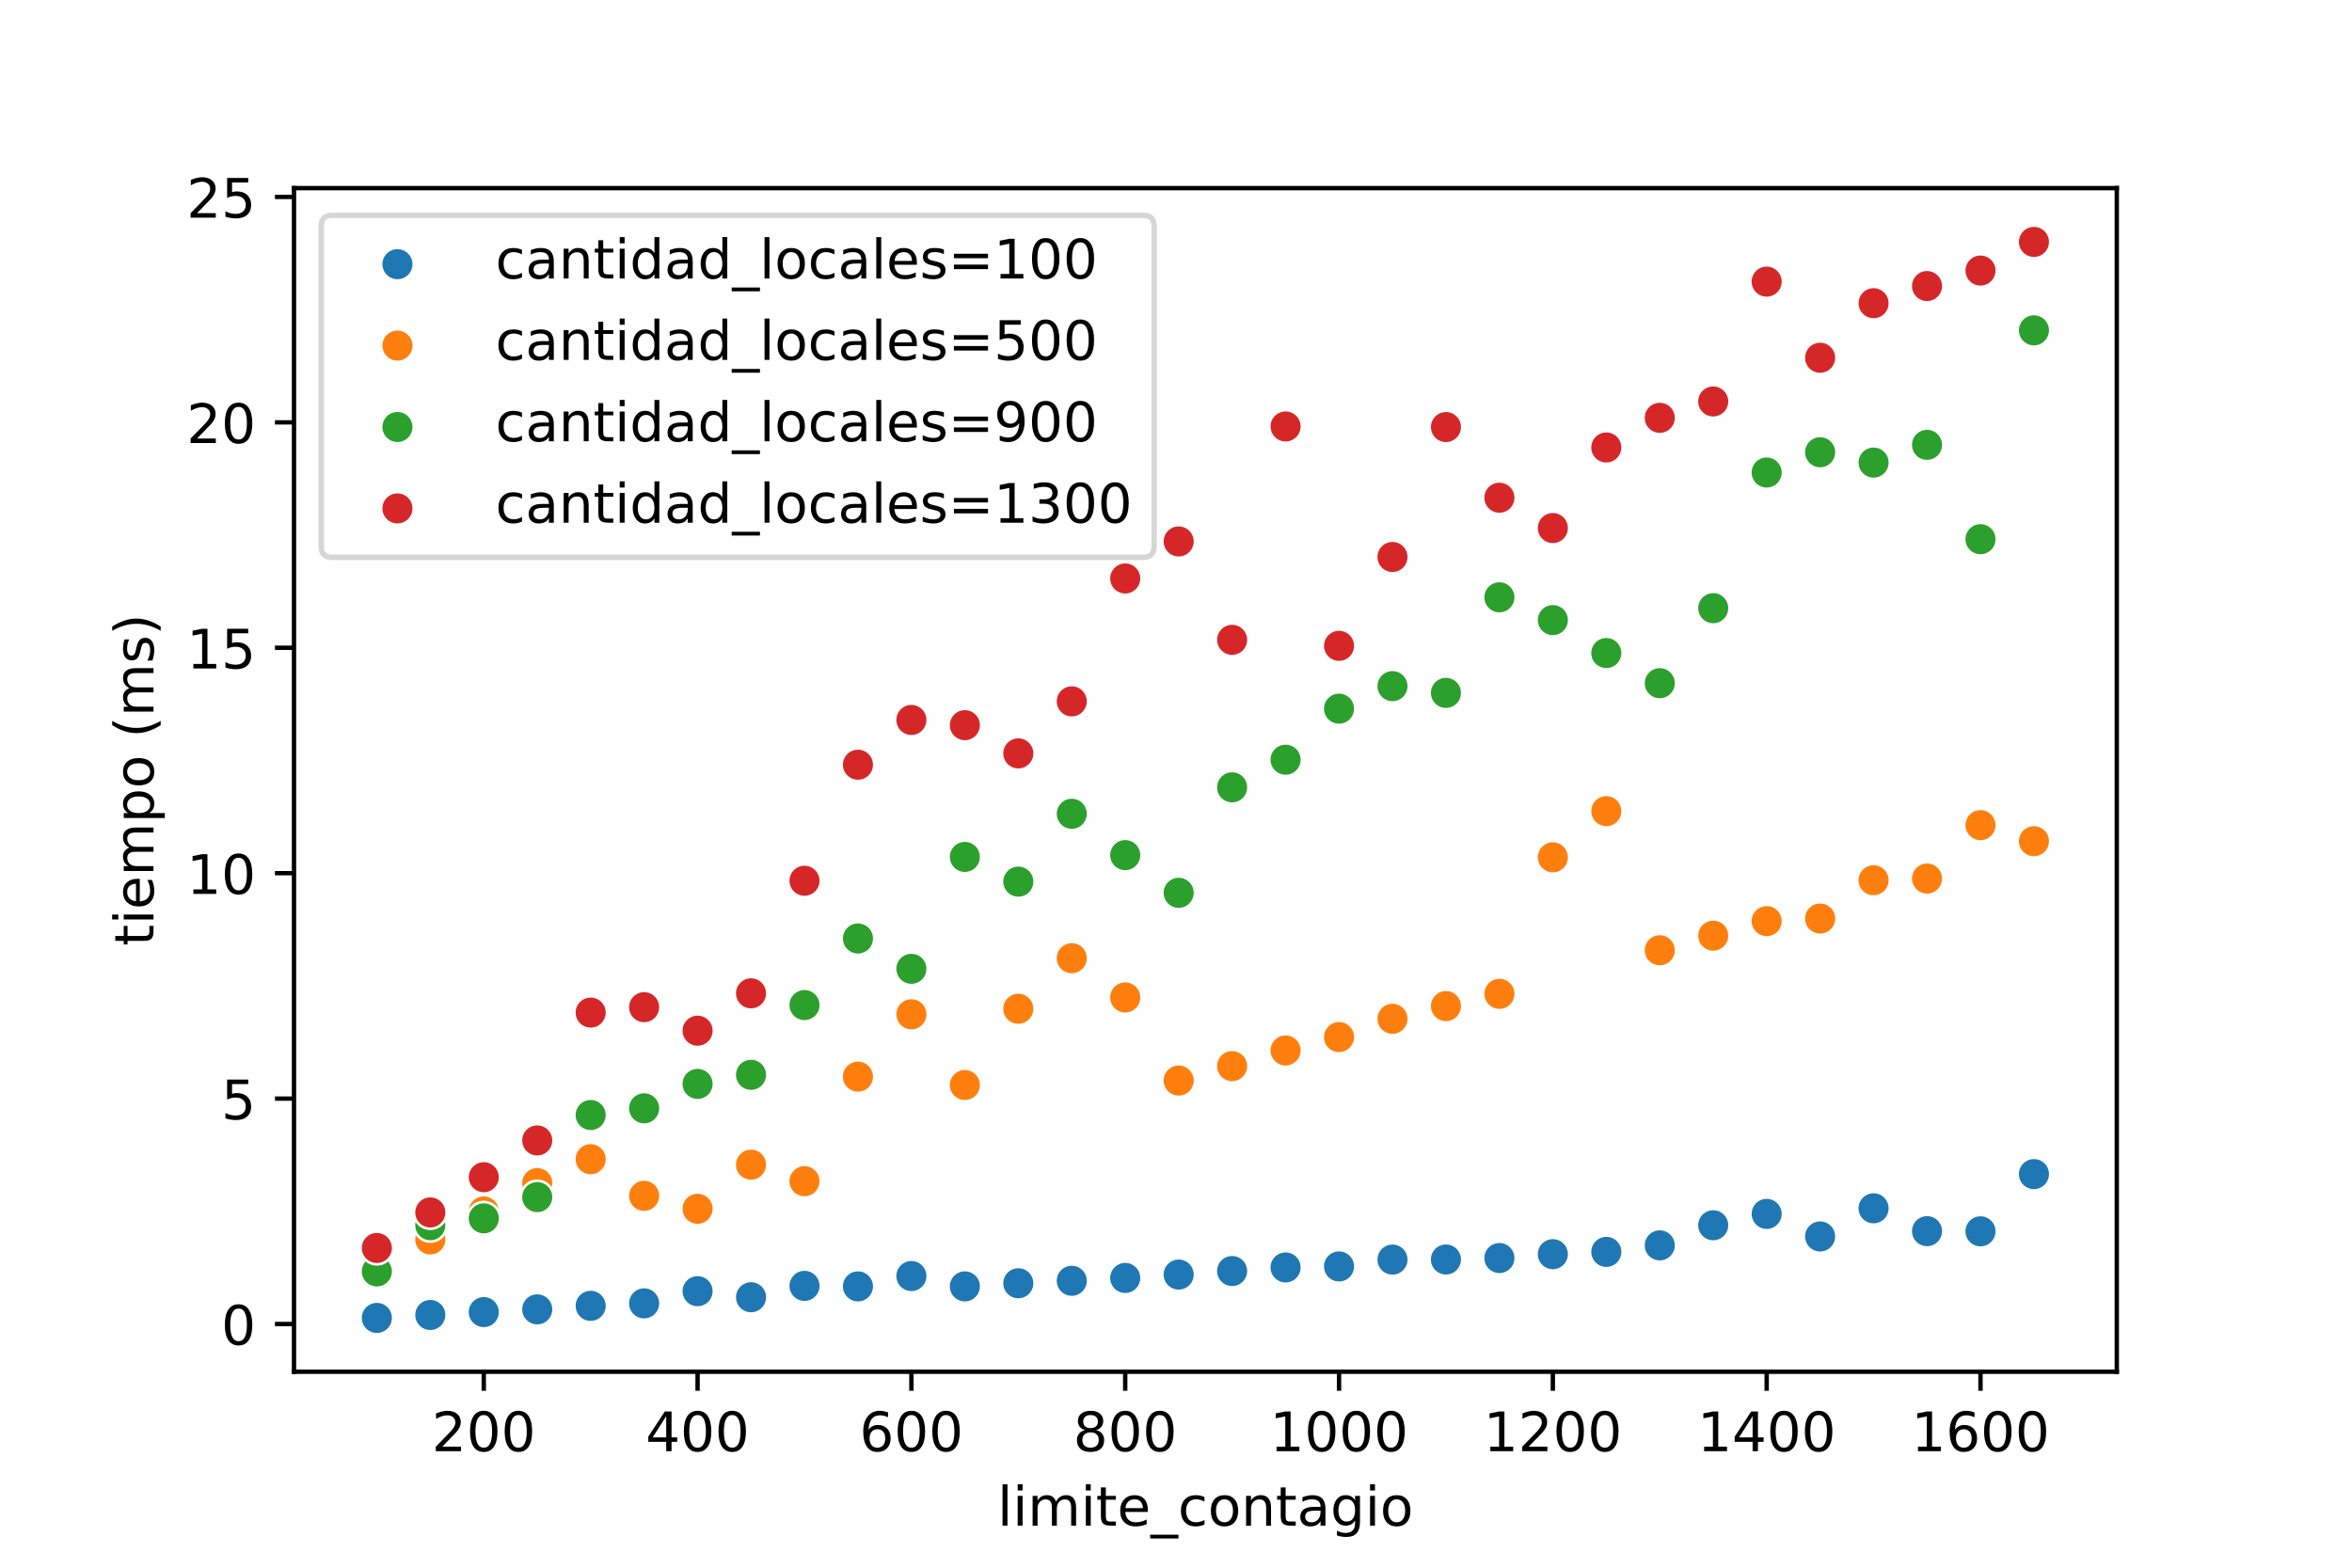 <?xml version="1.0" encoding="utf-8" standalone="no"?>
<!DOCTYPE svg PUBLIC "-//W3C//DTD SVG 1.1//EN"
  "http://www.w3.org/Graphics/SVG/1.1/DTD/svg11.dtd">
<!-- Created with matplotlib (https://matplotlib.org/) -->
<svg height="288pt" version="1.1" viewBox="0 0 432 288" width="432pt" xmlns="http://www.w3.org/2000/svg" xmlns:xlink="http://www.w3.org/1999/xlink">
 <defs>
  <style type="text/css">
*{stroke-linecap:butt;stroke-linejoin:round;}
  </style>
 </defs>
 <g id="figure_1">
  <g id="patch_1">
   <path d="M 0 288 
L 432 288 
L 432 0 
L 0 0 
z
" style="fill:#ffffff;"/>
  </g>
  <g id="axes_1">
   <g id="patch_2">
    <path d="M 54 252 
L 388.8 252 
L 388.8 34.56 
L 54 34.56 
z
" style="fill:#ffffff;"/>
   </g>
   <g id="PathCollection_1">
    <defs>
     <path d="M 0 3 
C 0.796 3 1.559 2.684 2.121 2.121 
C 2.684 1.559 3 0.796 3 0 
C 3 -0.796 2.684 -1.559 2.121 -2.121 
C 1.559 -2.684 0.796 -3 0 -3 
C -0.796 -3 -1.559 -2.684 -2.121 -2.121 
C -2.684 -1.559 -3 -0.796 -3 0 
C -3 0.796 -2.684 1.559 -2.121 2.121 
C -1.559 2.684 -0.796 3 0 3 
z
" id="me24aeb592b" style="stroke:#ffffff;stroke-width:0.48;"/>
    </defs>
    <g clip-path="url(#pf1f0d16055)">
     <use style="fill:#1f77b4;stroke:#ffffff;stroke-width:0.48;" x="69.218" xlink:href="#me24aeb592b" y="242.116"/>
     <use style="fill:#1f77b4;stroke:#ffffff;stroke-width:0.48;" x="79.036" xlink:href="#me24aeb592b" y="241.575"/>
     <use style="fill:#1f77b4;stroke:#ffffff;stroke-width:0.48;" x="88.855" xlink:href="#me24aeb592b" y="241.046"/>
     <use style="fill:#1f77b4;stroke:#ffffff;stroke-width:0.48;" x="98.673" xlink:href="#me24aeb592b" y="240.543"/>
     <use style="fill:#1f77b4;stroke:#ffffff;stroke-width:0.48;" x="108.491" xlink:href="#me24aeb592b" y="239.896"/>
     <use style="fill:#1f77b4;stroke:#ffffff;stroke-width:0.48;" x="118.309" xlink:href="#me24aeb592b" y="239.441"/>
     <use style="fill:#1f77b4;stroke:#ffffff;stroke-width:0.48;" x="128.127" xlink:href="#me24aeb592b" y="237.204"/>
     <use style="fill:#1f77b4;stroke:#ffffff;stroke-width:0.48;" x="137.945" xlink:href="#me24aeb592b" y="238.316"/>
     <use style="fill:#1f77b4;stroke:#ffffff;stroke-width:0.48;" x="147.764" xlink:href="#me24aeb592b" y="236.23"/>
     <use style="fill:#1f77b4;stroke:#ffffff;stroke-width:0.48;" x="157.582" xlink:href="#me24aeb592b" y="236.323"/>
     <use style="fill:#1f77b4;stroke:#ffffff;stroke-width:0.48;" x="167.4" xlink:href="#me24aeb592b" y="234.422"/>
     <use style="fill:#1f77b4;stroke:#ffffff;stroke-width:0.48;" x="177.218" xlink:href="#me24aeb592b" y="236.322"/>
     <use style="fill:#1f77b4;stroke:#ffffff;stroke-width:0.48;" x="187.036" xlink:href="#me24aeb592b" y="235.748"/>
     <use style="fill:#1f77b4;stroke:#ffffff;stroke-width:0.48;" x="196.855" xlink:href="#me24aeb592b" y="235.294"/>
     <use style="fill:#1f77b4;stroke:#ffffff;stroke-width:0.48;" x="206.673" xlink:href="#me24aeb592b" y="234.771"/>
     <use style="fill:#1f77b4;stroke:#ffffff;stroke-width:0.48;" x="216.491" xlink:href="#me24aeb592b" y="234.151"/>
     <use style="fill:#1f77b4;stroke:#ffffff;stroke-width:0.48;" x="226.309" xlink:href="#me24aeb592b" y="233.5"/>
     <use style="fill:#1f77b4;stroke:#ffffff;stroke-width:0.48;" x="236.127" xlink:href="#me24aeb592b" y="232.843"/>
     <use style="fill:#1f77b4;stroke:#ffffff;stroke-width:0.48;" x="245.945" xlink:href="#me24aeb592b" y="232.659"/>
     <use style="fill:#1f77b4;stroke:#ffffff;stroke-width:0.48;" x="255.764" xlink:href="#me24aeb592b" y="231.401"/>
     <use style="fill:#1f77b4;stroke:#ffffff;stroke-width:0.48;" x="265.582" xlink:href="#me24aeb592b" y="231.383"/>
     <use style="fill:#1f77b4;stroke:#ffffff;stroke-width:0.48;" x="275.4" xlink:href="#me24aeb592b" y="231.111"/>
     <use style="fill:#1f77b4;stroke:#ffffff;stroke-width:0.48;" x="285.218" xlink:href="#me24aeb592b" y="230.404"/>
     <use style="fill:#1f77b4;stroke:#ffffff;stroke-width:0.48;" x="295.036" xlink:href="#me24aeb592b" y="229.983"/>
     <use style="fill:#1f77b4;stroke:#ffffff;stroke-width:0.48;" x="304.855" xlink:href="#me24aeb592b" y="228.785"/>
     <use style="fill:#1f77b4;stroke:#ffffff;stroke-width:0.48;" x="314.673" xlink:href="#me24aeb592b" y="225.093"/>
     <use style="fill:#1f77b4;stroke:#ffffff;stroke-width:0.48;" x="324.491" xlink:href="#me24aeb592b" y="223.004"/>
     <use style="fill:#1f77b4;stroke:#ffffff;stroke-width:0.48;" x="334.309" xlink:href="#me24aeb592b" y="227.15"/>
     <use style="fill:#1f77b4;stroke:#ffffff;stroke-width:0.48;" x="344.127" xlink:href="#me24aeb592b" y="221.979"/>
     <use style="fill:#1f77b4;stroke:#ffffff;stroke-width:0.48;" x="353.945" xlink:href="#me24aeb592b" y="226.174"/>
     <use style="fill:#1f77b4;stroke:#ffffff;stroke-width:0.48;" x="363.764" xlink:href="#me24aeb592b" y="226.205"/>
     <use style="fill:#1f77b4;stroke:#ffffff;stroke-width:0.48;" x="373.582" xlink:href="#me24aeb592b" y="215.697"/>
    </g>
   </g>
   <g id="PathCollection_2">
    <defs>
     <path d="M 0 3 
C 0.796 3 1.559 2.684 2.121 2.121 
C 2.684 1.559 3 0.796 3 0 
C 3 -0.796 2.684 -1.559 2.121 -2.121 
C 1.559 -2.684 0.796 -3 0 -3 
C -0.796 -3 -1.559 -2.684 -2.121 -2.121 
C -2.684 -1.559 -3 -0.796 -3 0 
C -3 0.796 -2.684 1.559 -2.121 2.121 
C -1.559 2.684 -0.796 3 0 3 
z
" id="m9cf930aa36" style="stroke:#ffffff;stroke-width:0.48;"/>
    </defs>
    <g clip-path="url(#pf1f0d16055)">
     <use style="fill:#ff7f0e;stroke:#ffffff;stroke-width:0.48;" x="69.218" xlink:href="#m9cf930aa36" y="232.776"/>
     <use style="fill:#ff7f0e;stroke:#ffffff;stroke-width:0.48;" x="79.036" xlink:href="#m9cf930aa36" y="227.694"/>
     <use style="fill:#ff7f0e;stroke:#ffffff;stroke-width:0.48;" x="88.855" xlink:href="#m9cf930aa36" y="222.565"/>
     <use style="fill:#ff7f0e;stroke:#ffffff;stroke-width:0.48;" x="98.673" xlink:href="#m9cf930aa36" y="217.339"/>
     <use style="fill:#ff7f0e;stroke:#ffffff;stroke-width:0.48;" x="108.491" xlink:href="#m9cf930aa36" y="212.958"/>
     <use style="fill:#ff7f0e;stroke:#ffffff;stroke-width:0.48;" x="118.309" xlink:href="#m9cf930aa36" y="219.689"/>
     <use style="fill:#ff7f0e;stroke:#ffffff;stroke-width:0.48;" x="128.127" xlink:href="#m9cf930aa36" y="222.066"/>
     <use style="fill:#ff7f0e;stroke:#ffffff;stroke-width:0.48;" x="137.945" xlink:href="#m9cf930aa36" y="213.964"/>
     <use style="fill:#ff7f0e;stroke:#ffffff;stroke-width:0.48;" x="147.764" xlink:href="#m9cf930aa36" y="216.999"/>
     <use style="fill:#ff7f0e;stroke:#ffffff;stroke-width:0.48;" x="157.582" xlink:href="#m9cf930aa36" y="197.791"/>
     <use style="fill:#ff7f0e;stroke:#ffffff;stroke-width:0.48;" x="167.4" xlink:href="#m9cf930aa36" y="186.336"/>
     <use style="fill:#ff7f0e;stroke:#ffffff;stroke-width:0.48;" x="177.218" xlink:href="#m9cf930aa36" y="199.326"/>
     <use style="fill:#ff7f0e;stroke:#ffffff;stroke-width:0.48;" x="187.036" xlink:href="#m9cf930aa36" y="185.323"/>
     <use style="fill:#ff7f0e;stroke:#ffffff;stroke-width:0.48;" x="196.855" xlink:href="#m9cf930aa36" y="176.029"/>
     <use style="fill:#ff7f0e;stroke:#ffffff;stroke-width:0.48;" x="206.673" xlink:href="#m9cf930aa36" y="183.247"/>
     <use style="fill:#ff7f0e;stroke:#ffffff;stroke-width:0.48;" x="216.491" xlink:href="#m9cf930aa36" y="198.509"/>
     <use style="fill:#ff7f0e;stroke:#ffffff;stroke-width:0.48;" x="226.309" xlink:href="#m9cf930aa36" y="195.863"/>
     <use style="fill:#ff7f0e;stroke:#ffffff;stroke-width:0.48;" x="236.127" xlink:href="#m9cf930aa36" y="192.982"/>
     <use style="fill:#ff7f0e;stroke:#ffffff;stroke-width:0.48;" x="245.945" xlink:href="#m9cf930aa36" y="190.521"/>
     <use style="fill:#ff7f0e;stroke:#ffffff;stroke-width:0.48;" x="255.764" xlink:href="#m9cf930aa36" y="187.166"/>
     <use style="fill:#ff7f0e;stroke:#ffffff;stroke-width:0.48;" x="265.582" xlink:href="#m9cf930aa36" y="184.828"/>
     <use style="fill:#ff7f0e;stroke:#ffffff;stroke-width:0.48;" x="275.4" xlink:href="#m9cf930aa36" y="182.576"/>
     <use style="fill:#ff7f0e;stroke:#ffffff;stroke-width:0.48;" x="285.218" xlink:href="#m9cf930aa36" y="157.501"/>
     <use style="fill:#ff7f0e;stroke:#ffffff;stroke-width:0.48;" x="295.036" xlink:href="#m9cf930aa36" y="149.019"/>
     <use style="fill:#ff7f0e;stroke:#ffffff;stroke-width:0.48;" x="304.855" xlink:href="#m9cf930aa36" y="174.574"/>
     <use style="fill:#ff7f0e;stroke:#ffffff;stroke-width:0.48;" x="314.673" xlink:href="#m9cf930aa36" y="171.892"/>
     <use style="fill:#ff7f0e;stroke:#ffffff;stroke-width:0.48;" x="324.491" xlink:href="#m9cf930aa36" y="169.221"/>
     <use style="fill:#ff7f0e;stroke:#ffffff;stroke-width:0.48;" x="334.309" xlink:href="#m9cf930aa36" y="168.745"/>
     <use style="fill:#ff7f0e;stroke:#ffffff;stroke-width:0.48;" x="344.127" xlink:href="#m9cf930aa36" y="161.707"/>
     <use style="fill:#ff7f0e;stroke:#ffffff;stroke-width:0.48;" x="353.945" xlink:href="#m9cf930aa36" y="161.397"/>
     <use style="fill:#ff7f0e;stroke:#ffffff;stroke-width:0.48;" x="363.764" xlink:href="#m9cf930aa36" y="151.583"/>
     <use style="fill:#ff7f0e;stroke:#ffffff;stroke-width:0.48;" x="373.582" xlink:href="#m9cf930aa36" y="154.541"/>
    </g>
   </g>
   <g id="PathCollection_3">
    <defs>
     <path d="M 0 3 
C 0.796 3 1.559 2.684 2.121 2.121 
C 2.684 1.559 3 0.796 3 0 
C 3 -0.796 2.684 -1.559 2.121 -2.121 
C 1.559 -2.684 0.796 -3 0 -3 
C -0.796 -3 -1.559 -2.684 -2.121 -2.121 
C -2.684 -1.559 -3 -0.796 -3 0 
C -3 0.796 -2.684 1.559 -2.121 2.121 
C -1.559 2.684 -0.796 3 0 3 
z
" id="m904ab4e4b2" style="stroke:#ffffff;stroke-width:0.48;"/>
    </defs>
    <g clip-path="url(#pf1f0d16055)">
     <use style="fill:#2ca02c;stroke:#ffffff;stroke-width:0.48;" x="69.218" xlink:href="#m904ab4e4b2" y="233.568"/>
     <use style="fill:#2ca02c;stroke:#ffffff;stroke-width:0.48;" x="79.036" xlink:href="#m904ab4e4b2" y="225.087"/>
     <use style="fill:#2ca02c;stroke:#ffffff;stroke-width:0.48;" x="88.855" xlink:href="#m904ab4e4b2" y="223.82"/>
     <use style="fill:#2ca02c;stroke:#ffffff;stroke-width:0.48;" x="98.673" xlink:href="#m904ab4e4b2" y="219.924"/>
     <use style="fill:#2ca02c;stroke:#ffffff;stroke-width:0.48;" x="108.491" xlink:href="#m904ab4e4b2" y="204.842"/>
     <use style="fill:#2ca02c;stroke:#ffffff;stroke-width:0.48;" x="118.309" xlink:href="#m904ab4e4b2" y="203.608"/>
     <use style="fill:#2ca02c;stroke:#ffffff;stroke-width:0.48;" x="128.127" xlink:href="#m904ab4e4b2" y="199.122"/>
     <use style="fill:#2ca02c;stroke:#ffffff;stroke-width:0.48;" x="137.945" xlink:href="#m904ab4e4b2" y="197.455"/>
     <use style="fill:#2ca02c;stroke:#ffffff;stroke-width:0.48;" x="147.764" xlink:href="#m904ab4e4b2" y="184.641"/>
     <use style="fill:#2ca02c;stroke:#ffffff;stroke-width:0.48;" x="157.582" xlink:href="#m904ab4e4b2" y="172.41"/>
     <use style="fill:#2ca02c;stroke:#ffffff;stroke-width:0.48;" x="167.4" xlink:href="#m904ab4e4b2" y="177.982"/>
     <use style="fill:#2ca02c;stroke:#ffffff;stroke-width:0.48;" x="177.218" xlink:href="#m904ab4e4b2" y="157.424"/>
     <use style="fill:#2ca02c;stroke:#ffffff;stroke-width:0.48;" x="187.036" xlink:href="#m904ab4e4b2" y="161.966"/>
     <use style="fill:#2ca02c;stroke:#ffffff;stroke-width:0.48;" x="196.855" xlink:href="#m904ab4e4b2" y="149.497"/>
     <use style="fill:#2ca02c;stroke:#ffffff;stroke-width:0.48;" x="206.673" xlink:href="#m904ab4e4b2" y="157.094"/>
     <use style="fill:#2ca02c;stroke:#ffffff;stroke-width:0.48;" x="216.491" xlink:href="#m904ab4e4b2" y="164.02"/>
     <use style="fill:#2ca02c;stroke:#ffffff;stroke-width:0.48;" x="226.309" xlink:href="#m904ab4e4b2" y="144.642"/>
     <use style="fill:#2ca02c;stroke:#ffffff;stroke-width:0.48;" x="236.127" xlink:href="#m904ab4e4b2" y="139.566"/>
     <use style="fill:#2ca02c;stroke:#ffffff;stroke-width:0.48;" x="245.945" xlink:href="#m904ab4e4b2" y="130.189"/>
     <use style="fill:#2ca02c;stroke:#ffffff;stroke-width:0.48;" x="255.764" xlink:href="#m904ab4e4b2" y="126.052"/>
     <use style="fill:#2ca02c;stroke:#ffffff;stroke-width:0.48;" x="265.582" xlink:href="#m904ab4e4b2" y="127.288"/>
     <use style="fill:#2ca02c;stroke:#ffffff;stroke-width:0.48;" x="275.4" xlink:href="#m904ab4e4b2" y="109.73"/>
     <use style="fill:#2ca02c;stroke:#ffffff;stroke-width:0.48;" x="285.218" xlink:href="#m904ab4e4b2" y="113.916"/>
     <use style="fill:#2ca02c;stroke:#ffffff;stroke-width:0.48;" x="295.036" xlink:href="#m904ab4e4b2" y="119.97"/>
     <use style="fill:#2ca02c;stroke:#ffffff;stroke-width:0.48;" x="304.855" xlink:href="#m904ab4e4b2" y="125.512"/>
     <use style="fill:#2ca02c;stroke:#ffffff;stroke-width:0.48;" x="314.673" xlink:href="#m904ab4e4b2" y="111.728"/>
     <use style="fill:#2ca02c;stroke:#ffffff;stroke-width:0.48;" x="324.491" xlink:href="#m904ab4e4b2" y="86.808"/>
     <use style="fill:#2ca02c;stroke:#ffffff;stroke-width:0.48;" x="334.309" xlink:href="#m904ab4e4b2" y="83.081"/>
     <use style="fill:#2ca02c;stroke:#ffffff;stroke-width:0.48;" x="344.127" xlink:href="#m904ab4e4b2" y="84.979"/>
     <use style="fill:#2ca02c;stroke:#ffffff;stroke-width:0.48;" x="353.945" xlink:href="#m904ab4e4b2" y="81.724"/>
     <use style="fill:#2ca02c;stroke:#ffffff;stroke-width:0.48;" x="363.764" xlink:href="#m904ab4e4b2" y="99.056"/>
     <use style="fill:#2ca02c;stroke:#ffffff;stroke-width:0.48;" x="373.582" xlink:href="#m904ab4e4b2" y="60.688"/>
    </g>
   </g>
   <g id="PathCollection_4">
    <defs>
     <path d="M 0 3 
C 0.796 3 1.559 2.684 2.121 2.121 
C 2.684 1.559 3 0.796 3 0 
C 3 -0.796 2.684 -1.559 2.121 -2.121 
C 1.559 -2.684 0.796 -3 0 -3 
C -0.796 -3 -1.559 -2.684 -2.121 -2.121 
C -2.684 -1.559 -3 -0.796 -3 0 
C -3 0.796 -2.684 1.559 -2.121 2.121 
C -1.559 2.684 -0.796 3 0 3 
z
" id="mff8bfdbc50" style="stroke:#ffffff;stroke-width:0.48;"/>
    </defs>
    <g clip-path="url(#pf1f0d16055)">
     <use style="fill:#d62728;stroke:#ffffff;stroke-width:0.48;" x="69.218" xlink:href="#mff8bfdbc50" y="229.269"/>
     <use style="fill:#d62728;stroke:#ffffff;stroke-width:0.48;" x="79.036" xlink:href="#mff8bfdbc50" y="222.737"/>
     <use style="fill:#d62728;stroke:#ffffff;stroke-width:0.48;" x="88.855" xlink:href="#mff8bfdbc50" y="216.265"/>
     <use style="fill:#d62728;stroke:#ffffff;stroke-width:0.48;" x="98.673" xlink:href="#mff8bfdbc50" y="209.509"/>
     <use style="fill:#d62728;stroke:#ffffff;stroke-width:0.48;" x="108.491" xlink:href="#mff8bfdbc50" y="186.026"/>
     <use style="fill:#d62728;stroke:#ffffff;stroke-width:0.48;" x="118.309" xlink:href="#mff8bfdbc50" y="185.03"/>
     <use style="fill:#d62728;stroke:#ffffff;stroke-width:0.48;" x="128.127" xlink:href="#mff8bfdbc50" y="189.349"/>
     <use style="fill:#d62728;stroke:#ffffff;stroke-width:0.48;" x="137.945" xlink:href="#mff8bfdbc50" y="182.486"/>
     <use style="fill:#d62728;stroke:#ffffff;stroke-width:0.48;" x="147.764" xlink:href="#mff8bfdbc50" y="161.803"/>
     <use style="fill:#d62728;stroke:#ffffff;stroke-width:0.48;" x="157.582" xlink:href="#mff8bfdbc50" y="140.487"/>
     <use style="fill:#d62728;stroke:#ffffff;stroke-width:0.48;" x="167.4" xlink:href="#mff8bfdbc50" y="132.262"/>
     <use style="fill:#d62728;stroke:#ffffff;stroke-width:0.48;" x="177.218" xlink:href="#mff8bfdbc50" y="133.221"/>
     <use style="fill:#d62728;stroke:#ffffff;stroke-width:0.48;" x="187.036" xlink:href="#mff8bfdbc50" y="138.406"/>
     <use style="fill:#d62728;stroke:#ffffff;stroke-width:0.48;" x="196.855" xlink:href="#mff8bfdbc50" y="128.849"/>
     <use style="fill:#d62728;stroke:#ffffff;stroke-width:0.48;" x="206.673" xlink:href="#mff8bfdbc50" y="106.271"/>
     <use style="fill:#d62728;stroke:#ffffff;stroke-width:0.48;" x="216.491" xlink:href="#mff8bfdbc50" y="99.469"/>
     <use style="fill:#d62728;stroke:#ffffff;stroke-width:0.48;" x="226.309" xlink:href="#mff8bfdbc50" y="117.545"/>
     <use style="fill:#d62728;stroke:#ffffff;stroke-width:0.48;" x="236.127" xlink:href="#mff8bfdbc50" y="78.345"/>
     <use style="fill:#d62728;stroke:#ffffff;stroke-width:0.48;" x="245.945" xlink:href="#mff8bfdbc50" y="118.648"/>
     <use style="fill:#d62728;stroke:#ffffff;stroke-width:0.48;" x="255.764" xlink:href="#mff8bfdbc50" y="102.327"/>
     <use style="fill:#d62728;stroke:#ffffff;stroke-width:0.48;" x="265.582" xlink:href="#mff8bfdbc50" y="78.454"/>
     <use style="fill:#d62728;stroke:#ffffff;stroke-width:0.48;" x="275.4" xlink:href="#mff8bfdbc50" y="91.436"/>
     <use style="fill:#d62728;stroke:#ffffff;stroke-width:0.48;" x="285.218" xlink:href="#mff8bfdbc50" y="97.01"/>
     <use style="fill:#d62728;stroke:#ffffff;stroke-width:0.48;" x="295.036" xlink:href="#mff8bfdbc50" y="82.207"/>
     <use style="fill:#d62728;stroke:#ffffff;stroke-width:0.48;" x="304.855" xlink:href="#mff8bfdbc50" y="76.762"/>
     <use style="fill:#d62728;stroke:#ffffff;stroke-width:0.48;" x="314.673" xlink:href="#mff8bfdbc50" y="73.75"/>
     <use style="fill:#d62728;stroke:#ffffff;stroke-width:0.48;" x="324.491" xlink:href="#mff8bfdbc50" y="51.737"/>
     <use style="fill:#d62728;stroke:#ffffff;stroke-width:0.48;" x="334.309" xlink:href="#mff8bfdbc50" y="65.723"/>
     <use style="fill:#d62728;stroke:#ffffff;stroke-width:0.48;" x="344.127" xlink:href="#mff8bfdbc50" y="55.702"/>
     <use style="fill:#d62728;stroke:#ffffff;stroke-width:0.48;" x="353.945" xlink:href="#mff8bfdbc50" y="52.551"/>
     <use style="fill:#d62728;stroke:#ffffff;stroke-width:0.48;" x="363.764" xlink:href="#mff8bfdbc50" y="49.706"/>
     <use style="fill:#d62728;stroke:#ffffff;stroke-width:0.48;" x="373.582" xlink:href="#mff8bfdbc50" y="44.444"/>
    </g>
   </g>
   <g id="matplotlib.axis_1">
    <g id="xtick_1">
     <g id="line2d_1">
      <defs>
       <path d="M 0 0 
L 0 3.5 
" id="m7a3f3b32a3" style="stroke:#000000;stroke-width:0.8;"/>
      </defs>
      <g>
       <use style="stroke:#000000;stroke-width:0.8;" x="88.855" xlink:href="#m7a3f3b32a3" y="252"/>
      </g>
     </g>
     <g id="text_1">
      <!-- 200 -->
      <defs>
       <path d="M 19.188 8.297 
L 53.609 8.297 
L 53.609 0 
L 7.328 0 
L 7.328 8.297 
Q 12.938 14.109 22.625 23.891 
Q 32.328 33.688 34.812 36.531 
Q 39.547 41.844 41.422 45.531 
Q 43.312 49.219 43.312 52.781 
Q 43.312 58.594 39.234 62.25 
Q 35.156 65.922 28.609 65.922 
Q 23.969 65.922 18.812 64.312 
Q 13.672 62.703 7.812 59.422 
L 7.812 69.391 
Q 13.766 71.781 18.938 73 
Q 24.125 74.219 28.422 74.219 
Q 39.75 74.219 46.484 68.547 
Q 53.219 62.891 53.219 53.422 
Q 53.219 48.922 51.531 44.891 
Q 49.859 40.875 45.406 35.406 
Q 44.188 33.984 37.641 27.219 
Q 31.109 20.453 19.188 8.297 
z
" id="DejaVuSans-50"/>
       <path d="M 31.781 66.406 
Q 24.172 66.406 20.328 58.906 
Q 16.5 51.422 16.5 36.375 
Q 16.5 21.391 20.328 13.891 
Q 24.172 6.391 31.781 6.391 
Q 39.453 6.391 43.281 13.891 
Q 47.125 21.391 47.125 36.375 
Q 47.125 51.422 43.281 58.906 
Q 39.453 66.406 31.781 66.406 
z
M 31.781 74.219 
Q 44.047 74.219 50.516 64.516 
Q 56.984 54.828 56.984 36.375 
Q 56.984 17.969 50.516 8.266 
Q 44.047 -1.422 31.781 -1.422 
Q 19.531 -1.422 13.062 8.266 
Q 6.594 17.969 6.594 36.375 
Q 6.594 54.828 13.062 64.516 
Q 19.531 74.219 31.781 74.219 
z
" id="DejaVuSans-48"/>
      </defs>
      <g transform="translate(79.311 266.598)scale(0.1 -0.1)">
       <use xlink:href="#DejaVuSans-50"/>
       <use x="63.623" xlink:href="#DejaVuSans-48"/>
       <use x="127.246" xlink:href="#DejaVuSans-48"/>
      </g>
     </g>
    </g>
    <g id="xtick_2">
     <g id="line2d_2">
      <g>
       <use style="stroke:#000000;stroke-width:0.8;" x="128.127" xlink:href="#m7a3f3b32a3" y="252"/>
      </g>
     </g>
     <g id="text_2">
      <!-- 400 -->
      <defs>
       <path d="M 37.797 64.312 
L 12.891 25.391 
L 37.797 25.391 
z
M 35.203 72.906 
L 47.609 72.906 
L 47.609 25.391 
L 58.016 25.391 
L 58.016 17.188 
L 47.609 17.188 
L 47.609 0 
L 37.797 0 
L 37.797 17.188 
L 4.891 17.188 
L 4.891 26.703 
z
" id="DejaVuSans-52"/>
      </defs>
      <g transform="translate(118.584 266.598)scale(0.1 -0.1)">
       <use xlink:href="#DejaVuSans-52"/>
       <use x="63.623" xlink:href="#DejaVuSans-48"/>
       <use x="127.246" xlink:href="#DejaVuSans-48"/>
      </g>
     </g>
    </g>
    <g id="xtick_3">
     <g id="line2d_3">
      <g>
       <use style="stroke:#000000;stroke-width:0.8;" x="167.4" xlink:href="#m7a3f3b32a3" y="252"/>
      </g>
     </g>
     <g id="text_3">
      <!-- 600 -->
      <defs>
       <path d="M 33.016 40.375 
Q 26.375 40.375 22.484 35.828 
Q 18.609 31.297 18.609 23.391 
Q 18.609 15.531 22.484 10.953 
Q 26.375 6.391 33.016 6.391 
Q 39.656 6.391 43.531 10.953 
Q 47.406 15.531 47.406 23.391 
Q 47.406 31.297 43.531 35.828 
Q 39.656 40.375 33.016 40.375 
z
M 52.594 71.297 
L 52.594 62.312 
Q 48.875 64.062 45.094 64.984 
Q 41.312 65.922 37.594 65.922 
Q 27.828 65.922 22.672 59.328 
Q 17.531 52.734 16.797 39.406 
Q 19.672 43.656 24.016 45.922 
Q 28.375 48.188 33.594 48.188 
Q 44.578 48.188 50.953 41.516 
Q 57.328 34.859 57.328 23.391 
Q 57.328 12.156 50.688 5.359 
Q 44.047 -1.422 33.016 -1.422 
Q 20.359 -1.422 13.672 8.266 
Q 6.984 17.969 6.984 36.375 
Q 6.984 53.656 15.188 63.938 
Q 23.391 74.219 37.203 74.219 
Q 40.922 74.219 44.703 73.484 
Q 48.484 72.75 52.594 71.297 
z
" id="DejaVuSans-54"/>
      </defs>
      <g transform="translate(157.856 266.598)scale(0.1 -0.1)">
       <use xlink:href="#DejaVuSans-54"/>
       <use x="63.623" xlink:href="#DejaVuSans-48"/>
       <use x="127.246" xlink:href="#DejaVuSans-48"/>
      </g>
     </g>
    </g>
    <g id="xtick_4">
     <g id="line2d_4">
      <g>
       <use style="stroke:#000000;stroke-width:0.8;" x="206.673" xlink:href="#m7a3f3b32a3" y="252"/>
      </g>
     </g>
     <g id="text_4">
      <!-- 800 -->
      <defs>
       <path d="M 31.781 34.625 
Q 24.75 34.625 20.719 30.859 
Q 16.703 27.094 16.703 20.516 
Q 16.703 13.922 20.719 10.156 
Q 24.75 6.391 31.781 6.391 
Q 38.812 6.391 42.859 10.172 
Q 46.922 13.969 46.922 20.516 
Q 46.922 27.094 42.891 30.859 
Q 38.875 34.625 31.781 34.625 
z
M 21.922 38.812 
Q 15.578 40.375 12.031 44.719 
Q 8.5 49.078 8.5 55.328 
Q 8.5 64.062 14.719 69.141 
Q 20.953 74.219 31.781 74.219 
Q 42.672 74.219 48.875 69.141 
Q 55.078 64.062 55.078 55.328 
Q 55.078 49.078 51.531 44.719 
Q 48 40.375 41.703 38.812 
Q 48.828 37.156 52.797 32.312 
Q 56.781 27.484 56.781 20.516 
Q 56.781 9.906 50.312 4.234 
Q 43.844 -1.422 31.781 -1.422 
Q 19.734 -1.422 13.25 4.234 
Q 6.781 9.906 6.781 20.516 
Q 6.781 27.484 10.781 32.312 
Q 14.797 37.156 21.922 38.812 
z
M 18.312 54.391 
Q 18.312 48.734 21.844 45.562 
Q 25.391 42.391 31.781 42.391 
Q 38.141 42.391 41.719 45.562 
Q 45.312 48.734 45.312 54.391 
Q 45.312 60.062 41.719 63.234 
Q 38.141 66.406 31.781 66.406 
Q 25.391 66.406 21.844 63.234 
Q 18.312 60.062 18.312 54.391 
z
" id="DejaVuSans-56"/>
      </defs>
      <g transform="translate(197.129 266.598)scale(0.1 -0.1)">
       <use xlink:href="#DejaVuSans-56"/>
       <use x="63.623" xlink:href="#DejaVuSans-48"/>
       <use x="127.246" xlink:href="#DejaVuSans-48"/>
      </g>
     </g>
    </g>
    <g id="xtick_5">
     <g id="line2d_5">
      <g>
       <use style="stroke:#000000;stroke-width:0.8;" x="245.945" xlink:href="#m7a3f3b32a3" y="252"/>
      </g>
     </g>
     <g id="text_5">
      <!-- 1000 -->
      <defs>
       <path d="M 12.406 8.297 
L 28.516 8.297 
L 28.516 63.922 
L 10.984 60.406 
L 10.984 69.391 
L 28.422 72.906 
L 38.281 72.906 
L 38.281 8.297 
L 54.391 8.297 
L 54.391 0 
L 12.406 0 
z
" id="DejaVuSans-49"/>
      </defs>
      <g transform="translate(233.22 266.598)scale(0.1 -0.1)">
       <use xlink:href="#DejaVuSans-49"/>
       <use x="63.623" xlink:href="#DejaVuSans-48"/>
       <use x="127.246" xlink:href="#DejaVuSans-48"/>
       <use x="190.869" xlink:href="#DejaVuSans-48"/>
      </g>
     </g>
    </g>
    <g id="xtick_6">
     <g id="line2d_6">
      <g>
       <use style="stroke:#000000;stroke-width:0.8;" x="285.218" xlink:href="#m7a3f3b32a3" y="252"/>
      </g>
     </g>
     <g id="text_6">
      <!-- 1200 -->
      <g transform="translate(272.493 266.598)scale(0.1 -0.1)">
       <use xlink:href="#DejaVuSans-49"/>
       <use x="63.623" xlink:href="#DejaVuSans-50"/>
       <use x="127.246" xlink:href="#DejaVuSans-48"/>
       <use x="190.869" xlink:href="#DejaVuSans-48"/>
      </g>
     </g>
    </g>
    <g id="xtick_7">
     <g id="line2d_7">
      <g>
       <use style="stroke:#000000;stroke-width:0.8;" x="324.491" xlink:href="#m7a3f3b32a3" y="252"/>
      </g>
     </g>
     <g id="text_7">
      <!-- 1400 -->
      <g transform="translate(311.766 266.598)scale(0.1 -0.1)">
       <use xlink:href="#DejaVuSans-49"/>
       <use x="63.623" xlink:href="#DejaVuSans-52"/>
       <use x="127.246" xlink:href="#DejaVuSans-48"/>
       <use x="190.869" xlink:href="#DejaVuSans-48"/>
      </g>
     </g>
    </g>
    <g id="xtick_8">
     <g id="line2d_8">
      <g>
       <use style="stroke:#000000;stroke-width:0.8;" x="363.764" xlink:href="#m7a3f3b32a3" y="252"/>
      </g>
     </g>
     <g id="text_8">
      <!-- 1600 -->
      <g transform="translate(351.039 266.598)scale(0.1 -0.1)">
       <use xlink:href="#DejaVuSans-49"/>
       <use x="63.623" xlink:href="#DejaVuSans-54"/>
       <use x="127.246" xlink:href="#DejaVuSans-48"/>
       <use x="190.869" xlink:href="#DejaVuSans-48"/>
      </g>
     </g>
    </g>
    <g id="text_9">
     <!-- limite_contagio -->
     <defs>
      <path d="M 9.422 75.984 
L 18.406 75.984 
L 18.406 0 
L 9.422 0 
z
" id="DejaVuSans-108"/>
      <path d="M 9.422 54.688 
L 18.406 54.688 
L 18.406 0 
L 9.422 0 
z
M 9.422 75.984 
L 18.406 75.984 
L 18.406 64.594 
L 9.422 64.594 
z
" id="DejaVuSans-105"/>
      <path d="M 52 44.188 
Q 55.375 50.25 60.062 53.125 
Q 64.75 56 71.094 56 
Q 79.641 56 84.281 50.016 
Q 88.922 44.047 88.922 33.016 
L 88.922 0 
L 79.891 0 
L 79.891 32.719 
Q 79.891 40.578 77.094 44.375 
Q 74.312 48.188 68.609 48.188 
Q 61.625 48.188 57.562 43.547 
Q 53.516 38.922 53.516 30.906 
L 53.516 0 
L 44.484 0 
L 44.484 32.719 
Q 44.484 40.625 41.703 44.406 
Q 38.922 48.188 33.109 48.188 
Q 26.219 48.188 22.156 43.531 
Q 18.109 38.875 18.109 30.906 
L 18.109 0 
L 9.078 0 
L 9.078 54.688 
L 18.109 54.688 
L 18.109 46.188 
Q 21.188 51.219 25.484 53.609 
Q 29.781 56 35.688 56 
Q 41.656 56 45.828 52.969 
Q 50 49.953 52 44.188 
z
" id="DejaVuSans-109"/>
      <path d="M 18.312 70.219 
L 18.312 54.688 
L 36.812 54.688 
L 36.812 47.703 
L 18.312 47.703 
L 18.312 18.016 
Q 18.312 11.328 20.141 9.422 
Q 21.969 7.516 27.594 7.516 
L 36.812 7.516 
L 36.812 0 
L 27.594 0 
Q 17.188 0 13.234 3.875 
Q 9.281 7.766 9.281 18.016 
L 9.281 47.703 
L 2.688 47.703 
L 2.688 54.688 
L 9.281 54.688 
L 9.281 70.219 
z
" id="DejaVuSans-116"/>
      <path d="M 56.203 29.594 
L 56.203 25.203 
L 14.891 25.203 
Q 15.484 15.922 20.484 11.062 
Q 25.484 6.203 34.422 6.203 
Q 39.594 6.203 44.453 7.469 
Q 49.312 8.734 54.109 11.281 
L 54.109 2.781 
Q 49.266 0.734 44.188 -0.344 
Q 39.109 -1.422 33.891 -1.422 
Q 20.797 -1.422 13.156 6.188 
Q 5.516 13.812 5.516 26.812 
Q 5.516 40.234 12.766 48.109 
Q 20.016 56 32.328 56 
Q 43.359 56 49.781 48.891 
Q 56.203 41.797 56.203 29.594 
z
M 47.219 32.234 
Q 47.125 39.594 43.094 43.984 
Q 39.062 48.391 32.422 48.391 
Q 24.906 48.391 20.391 44.141 
Q 15.875 39.891 15.188 32.172 
z
" id="DejaVuSans-101"/>
      <path d="M 50.984 -16.609 
L 50.984 -23.578 
L -0.984 -23.578 
L -0.984 -16.609 
z
" id="DejaVuSans-95"/>
      <path d="M 48.781 52.594 
L 48.781 44.188 
Q 44.969 46.297 41.141 47.344 
Q 37.312 48.391 33.406 48.391 
Q 24.656 48.391 19.812 42.844 
Q 14.984 37.312 14.984 27.297 
Q 14.984 17.281 19.812 11.734 
Q 24.656 6.203 33.406 6.203 
Q 37.312 6.203 41.141 7.25 
Q 44.969 8.297 48.781 10.406 
L 48.781 2.094 
Q 45.016 0.344 40.984 -0.531 
Q 36.969 -1.422 32.422 -1.422 
Q 20.062 -1.422 12.781 6.344 
Q 5.516 14.109 5.516 27.297 
Q 5.516 40.672 12.859 48.328 
Q 20.219 56 33.016 56 
Q 37.156 56 41.109 55.141 
Q 45.062 54.297 48.781 52.594 
z
" id="DejaVuSans-99"/>
      <path d="M 30.609 48.391 
Q 23.391 48.391 19.188 42.75 
Q 14.984 37.109 14.984 27.297 
Q 14.984 17.484 19.156 11.844 
Q 23.344 6.203 30.609 6.203 
Q 37.797 6.203 41.984 11.859 
Q 46.188 17.531 46.188 27.297 
Q 46.188 37.016 41.984 42.703 
Q 37.797 48.391 30.609 48.391 
z
M 30.609 56 
Q 42.328 56 49.016 48.375 
Q 55.719 40.766 55.719 27.297 
Q 55.719 13.875 49.016 6.219 
Q 42.328 -1.422 30.609 -1.422 
Q 18.844 -1.422 12.172 6.219 
Q 5.516 13.875 5.516 27.297 
Q 5.516 40.766 12.172 48.375 
Q 18.844 56 30.609 56 
z
" id="DejaVuSans-111"/>
      <path d="M 54.891 33.016 
L 54.891 0 
L 45.906 0 
L 45.906 32.719 
Q 45.906 40.484 42.875 44.328 
Q 39.844 48.188 33.797 48.188 
Q 26.516 48.188 22.312 43.547 
Q 18.109 38.922 18.109 30.906 
L 18.109 0 
L 9.078 0 
L 9.078 54.688 
L 18.109 54.688 
L 18.109 46.188 
Q 21.344 51.125 25.703 53.562 
Q 30.078 56 35.797 56 
Q 45.219 56 50.047 50.172 
Q 54.891 44.344 54.891 33.016 
z
" id="DejaVuSans-110"/>
      <path d="M 34.281 27.484 
Q 23.391 27.484 19.188 25 
Q 14.984 22.516 14.984 16.5 
Q 14.984 11.719 18.141 8.906 
Q 21.297 6.109 26.703 6.109 
Q 34.188 6.109 38.703 11.406 
Q 43.219 16.703 43.219 25.484 
L 43.219 27.484 
z
M 52.203 31.203 
L 52.203 0 
L 43.219 0 
L 43.219 8.297 
Q 40.141 3.328 35.547 0.953 
Q 30.953 -1.422 24.312 -1.422 
Q 15.922 -1.422 10.953 3.297 
Q 6 8.016 6 15.922 
Q 6 25.141 12.172 29.828 
Q 18.359 34.516 30.609 34.516 
L 43.219 34.516 
L 43.219 35.406 
Q 43.219 41.609 39.141 45 
Q 35.062 48.391 27.688 48.391 
Q 23 48.391 18.547 47.266 
Q 14.109 46.141 10.016 43.891 
L 10.016 52.203 
Q 14.938 54.109 19.578 55.047 
Q 24.219 56 28.609 56 
Q 40.484 56 46.344 49.844 
Q 52.203 43.703 52.203 31.203 
z
" id="DejaVuSans-97"/>
      <path d="M 45.406 27.984 
Q 45.406 37.75 41.375 43.109 
Q 37.359 48.484 30.078 48.484 
Q 22.859 48.484 18.828 43.109 
Q 14.797 37.75 14.797 27.984 
Q 14.797 18.266 18.828 12.891 
Q 22.859 7.516 30.078 7.516 
Q 37.359 7.516 41.375 12.891 
Q 45.406 18.266 45.406 27.984 
z
M 54.391 6.781 
Q 54.391 -7.172 48.188 -13.984 
Q 42 -20.797 29.203 -20.797 
Q 24.469 -20.797 20.266 -20.094 
Q 16.062 -19.391 12.109 -17.922 
L 12.109 -9.188 
Q 16.062 -11.328 19.922 -12.344 
Q 23.781 -13.375 27.781 -13.375 
Q 36.625 -13.375 41.016 -8.766 
Q 45.406 -4.156 45.406 5.172 
L 45.406 9.625 
Q 42.625 4.781 38.281 2.391 
Q 33.938 0 27.875 0 
Q 17.828 0 11.672 7.656 
Q 5.516 15.328 5.516 27.984 
Q 5.516 40.672 11.672 48.328 
Q 17.828 56 27.875 56 
Q 33.938 56 38.281 53.609 
Q 42.625 51.219 45.406 46.391 
L 45.406 54.688 
L 54.391 54.688 
z
" id="DejaVuSans-103"/>
     </defs>
     <g transform="translate(183.202 280.277)scale(0.1 -0.1)">
      <use xlink:href="#DejaVuSans-108"/>
      <use x="27.783" xlink:href="#DejaVuSans-105"/>
      <use x="55.566" xlink:href="#DejaVuSans-109"/>
      <use x="152.979" xlink:href="#DejaVuSans-105"/>
      <use x="180.762" xlink:href="#DejaVuSans-116"/>
      <use x="219.971" xlink:href="#DejaVuSans-101"/>
      <use x="281.494" xlink:href="#DejaVuSans-95"/>
      <use x="331.494" xlink:href="#DejaVuSans-99"/>
      <use x="386.475" xlink:href="#DejaVuSans-111"/>
      <use x="447.656" xlink:href="#DejaVuSans-110"/>
      <use x="511.035" xlink:href="#DejaVuSans-116"/>
      <use x="550.244" xlink:href="#DejaVuSans-97"/>
      <use x="611.523" xlink:href="#DejaVuSans-103"/>
      <use x="675" xlink:href="#DejaVuSans-105"/>
      <use x="702.783" xlink:href="#DejaVuSans-111"/>
     </g>
    </g>
   </g>
   <g id="matplotlib.axis_2">
    <g id="ytick_1">
     <g id="line2d_9">
      <defs>
       <path d="M 0 0 
L -3.5 0 
" id="mfcd3b73e6f" style="stroke:#000000;stroke-width:0.8;"/>
      </defs>
      <g>
       <use style="stroke:#000000;stroke-width:0.8;" x="54" xlink:href="#mfcd3b73e6f" y="243.235"/>
      </g>
     </g>
     <g id="text_10">
      <!-- 0 -->
      <g transform="translate(40.638 247.034)scale(0.1 -0.1)">
       <use xlink:href="#DejaVuSans-48"/>
      </g>
     </g>
    </g>
    <g id="ytick_2">
     <g id="line2d_10">
      <g>
       <use style="stroke:#000000;stroke-width:0.8;" x="54" xlink:href="#mfcd3b73e6f" y="201.824"/>
      </g>
     </g>
     <g id="text_11">
      <!-- 5 -->
      <defs>
       <path d="M 10.797 72.906 
L 49.516 72.906 
L 49.516 64.594 
L 19.828 64.594 
L 19.828 46.734 
Q 21.969 47.469 24.109 47.828 
Q 26.266 48.188 28.422 48.188 
Q 40.625 48.188 47.75 41.5 
Q 54.891 34.812 54.891 23.391 
Q 54.891 11.625 47.562 5.094 
Q 40.234 -1.422 26.906 -1.422 
Q 22.312 -1.422 17.547 -0.641 
Q 12.797 0.141 7.719 1.703 
L 7.719 11.625 
Q 12.109 9.234 16.797 8.062 
Q 21.484 6.891 26.703 6.891 
Q 35.156 6.891 40.078 11.328 
Q 45.016 15.766 45.016 23.391 
Q 45.016 31 40.078 35.438 
Q 35.156 39.891 26.703 39.891 
Q 22.75 39.891 18.812 39.016 
Q 14.891 38.141 10.797 36.281 
z
" id="DejaVuSans-53"/>
      </defs>
      <g transform="translate(40.638 205.623)scale(0.1 -0.1)">
       <use xlink:href="#DejaVuSans-53"/>
      </g>
     </g>
    </g>
    <g id="ytick_3">
     <g id="line2d_11">
      <g>
       <use style="stroke:#000000;stroke-width:0.8;" x="54" xlink:href="#mfcd3b73e6f" y="160.413"/>
      </g>
     </g>
     <g id="text_12">
      <!-- 10 -->
      <g transform="translate(34.275 164.213)scale(0.1 -0.1)">
       <use xlink:href="#DejaVuSans-49"/>
       <use x="63.623" xlink:href="#DejaVuSans-48"/>
      </g>
     </g>
    </g>
    <g id="ytick_4">
     <g id="line2d_12">
      <g>
       <use style="stroke:#000000;stroke-width:0.8;" x="54" xlink:href="#mfcd3b73e6f" y="119.003"/>
      </g>
     </g>
     <g id="text_13">
      <!-- 15 -->
      <g transform="translate(34.275 122.802)scale(0.1 -0.1)">
       <use xlink:href="#DejaVuSans-49"/>
       <use x="63.623" xlink:href="#DejaVuSans-53"/>
      </g>
     </g>
    </g>
    <g id="ytick_5">
     <g id="line2d_13">
      <g>
       <use style="stroke:#000000;stroke-width:0.8;" x="54" xlink:href="#mfcd3b73e6f" y="77.592"/>
      </g>
     </g>
     <g id="text_14">
      <!-- 20 -->
      <g transform="translate(34.275 81.391)scale(0.1 -0.1)">
       <use xlink:href="#DejaVuSans-50"/>
       <use x="63.623" xlink:href="#DejaVuSans-48"/>
      </g>
     </g>
    </g>
    <g id="ytick_6">
     <g id="line2d_14">
      <g>
       <use style="stroke:#000000;stroke-width:0.8;" x="54" xlink:href="#mfcd3b73e6f" y="36.181"/>
      </g>
     </g>
     <g id="text_15">
      <!-- 25 -->
      <g transform="translate(34.275 39.981)scale(0.1 -0.1)">
       <use xlink:href="#DejaVuSans-50"/>
       <use x="63.623" xlink:href="#DejaVuSans-53"/>
      </g>
     </g>
    </g>
    <g id="text_16">
     <!-- tiempo (ms) -->
     <defs>
      <path d="M 18.109 8.203 
L 18.109 -20.797 
L 9.078 -20.797 
L 9.078 54.688 
L 18.109 54.688 
L 18.109 46.391 
Q 20.953 51.266 25.266 53.625 
Q 29.594 56 35.594 56 
Q 45.562 56 51.781 48.094 
Q 58.016 40.188 58.016 27.297 
Q 58.016 14.406 51.781 6.484 
Q 45.562 -1.422 35.594 -1.422 
Q 29.594 -1.422 25.266 0.953 
Q 20.953 3.328 18.109 8.203 
z
M 48.688 27.297 
Q 48.688 37.203 44.609 42.844 
Q 40.531 48.484 33.406 48.484 
Q 26.266 48.484 22.188 42.844 
Q 18.109 37.203 18.109 27.297 
Q 18.109 17.391 22.188 11.75 
Q 26.266 6.109 33.406 6.109 
Q 40.531 6.109 44.609 11.75 
Q 48.688 17.391 48.688 27.297 
z
" id="DejaVuSans-112"/>
      <path id="DejaVuSans-32"/>
      <path d="M 31 75.875 
Q 24.469 64.656 21.281 53.656 
Q 18.109 42.672 18.109 31.391 
Q 18.109 20.125 21.312 9.062 
Q 24.516 -2 31 -13.188 
L 23.188 -13.188 
Q 15.875 -1.703 12.234 9.375 
Q 8.594 20.453 8.594 31.391 
Q 8.594 42.281 12.203 53.312 
Q 15.828 64.359 23.188 75.875 
z
" id="DejaVuSans-40"/>
      <path d="M 44.281 53.078 
L 44.281 44.578 
Q 40.484 46.531 36.375 47.5 
Q 32.281 48.484 27.875 48.484 
Q 21.188 48.484 17.844 46.438 
Q 14.5 44.391 14.5 40.281 
Q 14.5 37.156 16.891 35.375 
Q 19.281 33.594 26.516 31.984 
L 29.594 31.297 
Q 39.156 29.25 43.188 25.516 
Q 47.219 21.781 47.219 15.094 
Q 47.219 7.469 41.188 3.016 
Q 35.156 -1.422 24.609 -1.422 
Q 20.219 -1.422 15.453 -0.562 
Q 10.688 0.297 5.422 2 
L 5.422 11.281 
Q 10.406 8.688 15.234 7.391 
Q 20.062 6.109 24.812 6.109 
Q 31.156 6.109 34.562 8.281 
Q 37.984 10.453 37.984 14.406 
Q 37.984 18.062 35.516 20.016 
Q 33.062 21.969 24.703 23.781 
L 21.578 24.516 
Q 13.234 26.266 9.516 29.906 
Q 5.812 33.547 5.812 39.891 
Q 5.812 47.609 11.281 51.797 
Q 16.75 56 26.812 56 
Q 31.781 56 36.172 55.266 
Q 40.578 54.547 44.281 53.078 
z
" id="DejaVuSans-115"/>
      <path d="M 8.016 75.875 
L 15.828 75.875 
Q 23.141 64.359 26.781 53.312 
Q 30.422 42.281 30.422 31.391 
Q 30.422 20.453 26.781 9.375 
Q 23.141 -1.703 15.828 -13.188 
L 8.016 -13.188 
Q 14.5 -2 17.703 9.062 
Q 20.906 20.125 20.906 31.391 
Q 20.906 42.672 17.703 53.656 
Q 14.5 64.656 8.016 75.875 
z
" id="DejaVuSans-41"/>
     </defs>
     <g transform="translate(28.195 173.775)rotate(-90)scale(0.1 -0.1)">
      <use xlink:href="#DejaVuSans-116"/>
      <use x="39.209" xlink:href="#DejaVuSans-105"/>
      <use x="66.992" xlink:href="#DejaVuSans-101"/>
      <use x="128.516" xlink:href="#DejaVuSans-109"/>
      <use x="225.928" xlink:href="#DejaVuSans-112"/>
      <use x="289.404" xlink:href="#DejaVuSans-111"/>
      <use x="350.586" xlink:href="#DejaVuSans-32"/>
      <use x="382.373" xlink:href="#DejaVuSans-40"/>
      <use x="421.387" xlink:href="#DejaVuSans-109"/>
      <use x="518.799" xlink:href="#DejaVuSans-115"/>
      <use x="570.898" xlink:href="#DejaVuSans-41"/>
     </g>
    </g>
   </g>
   <g id="patch_3">
    <path d="M 54 252 
L 54 34.56 
" style="fill:none;stroke:#000000;stroke-linecap:square;stroke-linejoin:miter;stroke-width:0.8;"/>
   </g>
   <g id="patch_4">
    <path d="M 388.8 252 
L 388.8 34.56 
" style="fill:none;stroke:#000000;stroke-linecap:square;stroke-linejoin:miter;stroke-width:0.8;"/>
   </g>
   <g id="patch_5">
    <path d="M 54 252 
L 388.8 252 
" style="fill:none;stroke:#000000;stroke-linecap:square;stroke-linejoin:miter;stroke-width:0.8;"/>
   </g>
   <g id="patch_6">
    <path d="M 54 34.56 
L 388.8 34.56 
" style="fill:none;stroke:#000000;stroke-linecap:square;stroke-linejoin:miter;stroke-width:0.8;"/>
   </g>
   <g id="legend_1">
    <g id="patch_7">
     <path d="M 61 102.385 
L 209.981 102.385 
Q 211.981 102.385 211.981 100.385 
L 211.981 41.56 
Q 211.981 39.56 209.981 39.56 
L 61 39.56 
Q 59 39.56 59 41.56 
L 59 100.385 
Q 59 102.385 61 102.385 
z
" style="fill:#ffffff;opacity:0.8;stroke:#cccccc;stroke-linejoin:miter;"/>
    </g>
    <g id="PathCollection_5">
     <g>
      <use style="fill:#1f77b4;stroke:#ffffff;stroke-width:0.48;" x="73" xlink:href="#me24aeb592b" y="48.533"/>
     </g>
    </g>
    <g id="text_17">
     <!-- cantidad_locales=100 -->
     <defs>
      <path d="M 45.406 46.391 
L 45.406 75.984 
L 54.391 75.984 
L 54.391 0 
L 45.406 0 
L 45.406 8.203 
Q 42.578 3.328 38.25 0.953 
Q 33.938 -1.422 27.875 -1.422 
Q 17.969 -1.422 11.734 6.484 
Q 5.516 14.406 5.516 27.297 
Q 5.516 40.188 11.734 48.094 
Q 17.969 56 27.875 56 
Q 33.938 56 38.25 53.625 
Q 42.578 51.266 45.406 46.391 
z
M 14.797 27.297 
Q 14.797 17.391 18.875 11.75 
Q 22.953 6.109 30.078 6.109 
Q 37.203 6.109 41.297 11.75 
Q 45.406 17.391 45.406 27.297 
Q 45.406 37.203 41.297 42.844 
Q 37.203 48.484 30.078 48.484 
Q 22.953 48.484 18.875 42.844 
Q 14.797 37.203 14.797 27.297 
z
" id="DejaVuSans-100"/>
      <path d="M 10.594 45.406 
L 73.188 45.406 
L 73.188 37.203 
L 10.594 37.203 
z
M 10.594 25.484 
L 73.188 25.484 
L 73.188 17.188 
L 10.594 17.188 
z
" id="DejaVuSans-61"/>
     </defs>
     <g transform="translate(91 51.158)scale(0.1 -0.1)">
      <use xlink:href="#DejaVuSans-99"/>
      <use x="54.98" xlink:href="#DejaVuSans-97"/>
      <use x="116.26" xlink:href="#DejaVuSans-110"/>
      <use x="179.639" xlink:href="#DejaVuSans-116"/>
      <use x="218.848" xlink:href="#DejaVuSans-105"/>
      <use x="246.631" xlink:href="#DejaVuSans-100"/>
      <use x="310.107" xlink:href="#DejaVuSans-97"/>
      <use x="371.387" xlink:href="#DejaVuSans-100"/>
      <use x="434.863" xlink:href="#DejaVuSans-95"/>
      <use x="484.863" xlink:href="#DejaVuSans-108"/>
      <use x="512.646" xlink:href="#DejaVuSans-111"/>
      <use x="573.828" xlink:href="#DejaVuSans-99"/>
      <use x="628.809" xlink:href="#DejaVuSans-97"/>
      <use x="690.088" xlink:href="#DejaVuSans-108"/>
      <use x="717.871" xlink:href="#DejaVuSans-101"/>
      <use x="779.395" xlink:href="#DejaVuSans-115"/>
      <use x="831.494" xlink:href="#DejaVuSans-61"/>
      <use x="915.283" xlink:href="#DejaVuSans-49"/>
      <use x="978.906" xlink:href="#DejaVuSans-48"/>
      <use x="1042.529" xlink:href="#DejaVuSans-48"/>
     </g>
    </g>
    <g id="PathCollection_6">
     <g>
      <use style="fill:#ff7f0e;stroke:#ffffff;stroke-width:0.48;" x="73" xlink:href="#m9cf930aa36" y="63.49"/>
     </g>
    </g>
    <g id="text_18">
     <!-- cantidad_locales=500 -->
     <g transform="translate(91 66.115)scale(0.1 -0.1)">
      <use xlink:href="#DejaVuSans-99"/>
      <use x="54.98" xlink:href="#DejaVuSans-97"/>
      <use x="116.26" xlink:href="#DejaVuSans-110"/>
      <use x="179.639" xlink:href="#DejaVuSans-116"/>
      <use x="218.848" xlink:href="#DejaVuSans-105"/>
      <use x="246.631" xlink:href="#DejaVuSans-100"/>
      <use x="310.107" xlink:href="#DejaVuSans-97"/>
      <use x="371.387" xlink:href="#DejaVuSans-100"/>
      <use x="434.863" xlink:href="#DejaVuSans-95"/>
      <use x="484.863" xlink:href="#DejaVuSans-108"/>
      <use x="512.646" xlink:href="#DejaVuSans-111"/>
      <use x="573.828" xlink:href="#DejaVuSans-99"/>
      <use x="628.809" xlink:href="#DejaVuSans-97"/>
      <use x="690.088" xlink:href="#DejaVuSans-108"/>
      <use x="717.871" xlink:href="#DejaVuSans-101"/>
      <use x="779.395" xlink:href="#DejaVuSans-115"/>
      <use x="831.494" xlink:href="#DejaVuSans-61"/>
      <use x="915.283" xlink:href="#DejaVuSans-53"/>
      <use x="978.906" xlink:href="#DejaVuSans-48"/>
      <use x="1042.529" xlink:href="#DejaVuSans-48"/>
     </g>
    </g>
    <g id="PathCollection_7">
     <g>
      <use style="fill:#2ca02c;stroke:#ffffff;stroke-width:0.48;" x="73" xlink:href="#m904ab4e4b2" y="78.446"/>
     </g>
    </g>
    <g id="text_19">
     <!-- cantidad_locales=900 -->
     <defs>
      <path d="M 10.984 1.516 
L 10.984 10.5 
Q 14.703 8.734 18.5 7.812 
Q 22.312 6.891 25.984 6.891 
Q 35.75 6.891 40.891 13.453 
Q 46.047 20.016 46.781 33.406 
Q 43.953 29.203 39.594 26.953 
Q 35.25 24.703 29.984 24.703 
Q 19.047 24.703 12.672 31.312 
Q 6.297 37.938 6.297 49.422 
Q 6.297 60.641 12.938 67.422 
Q 19.578 74.219 30.609 74.219 
Q 43.266 74.219 49.922 64.516 
Q 56.594 54.828 56.594 36.375 
Q 56.594 19.141 48.406 8.859 
Q 40.234 -1.422 26.422 -1.422 
Q 22.703 -1.422 18.891 -0.688 
Q 15.094 0.047 10.984 1.516 
z
M 30.609 32.422 
Q 37.25 32.422 41.125 36.953 
Q 45.016 41.5 45.016 49.422 
Q 45.016 57.281 41.125 61.844 
Q 37.25 66.406 30.609 66.406 
Q 23.969 66.406 20.094 61.844 
Q 16.219 57.281 16.219 49.422 
Q 16.219 41.5 20.094 36.953 
Q 23.969 32.422 30.609 32.422 
z
" id="DejaVuSans-57"/>
     </defs>
     <g transform="translate(91 81.071)scale(0.1 -0.1)">
      <use xlink:href="#DejaVuSans-99"/>
      <use x="54.98" xlink:href="#DejaVuSans-97"/>
      <use x="116.26" xlink:href="#DejaVuSans-110"/>
      <use x="179.639" xlink:href="#DejaVuSans-116"/>
      <use x="218.848" xlink:href="#DejaVuSans-105"/>
      <use x="246.631" xlink:href="#DejaVuSans-100"/>
      <use x="310.107" xlink:href="#DejaVuSans-97"/>
      <use x="371.387" xlink:href="#DejaVuSans-100"/>
      <use x="434.863" xlink:href="#DejaVuSans-95"/>
      <use x="484.863" xlink:href="#DejaVuSans-108"/>
      <use x="512.646" xlink:href="#DejaVuSans-111"/>
      <use x="573.828" xlink:href="#DejaVuSans-99"/>
      <use x="628.809" xlink:href="#DejaVuSans-97"/>
      <use x="690.088" xlink:href="#DejaVuSans-108"/>
      <use x="717.871" xlink:href="#DejaVuSans-101"/>
      <use x="779.395" xlink:href="#DejaVuSans-115"/>
      <use x="831.494" xlink:href="#DejaVuSans-61"/>
      <use x="915.283" xlink:href="#DejaVuSans-57"/>
      <use x="978.906" xlink:href="#DejaVuSans-48"/>
      <use x="1042.529" xlink:href="#DejaVuSans-48"/>
     </g>
    </g>
    <g id="PathCollection_8">
     <g>
      <use style="fill:#d62728;stroke:#ffffff;stroke-width:0.48;" x="73" xlink:href="#mff8bfdbc50" y="93.402"/>
     </g>
    </g>
    <g id="text_20">
     <!-- cantidad_locales=1300 -->
     <defs>
      <path d="M 40.578 39.312 
Q 47.656 37.797 51.625 33 
Q 55.609 28.219 55.609 21.188 
Q 55.609 10.406 48.188 4.484 
Q 40.766 -1.422 27.094 -1.422 
Q 22.516 -1.422 17.656 -0.516 
Q 12.797 0.391 7.625 2.203 
L 7.625 11.719 
Q 11.719 9.328 16.594 8.109 
Q 21.484 6.891 26.812 6.891 
Q 36.078 6.891 40.938 10.547 
Q 45.797 14.203 45.797 21.188 
Q 45.797 27.641 41.281 31.266 
Q 36.766 34.906 28.719 34.906 
L 20.219 34.906 
L 20.219 43.016 
L 29.109 43.016 
Q 36.375 43.016 40.234 45.922 
Q 44.094 48.828 44.094 54.297 
Q 44.094 59.906 40.109 62.906 
Q 36.141 65.922 28.719 65.922 
Q 24.656 65.922 20.016 65.031 
Q 15.375 64.156 9.812 62.312 
L 9.812 71.094 
Q 15.438 72.656 20.344 73.438 
Q 25.25 74.219 29.594 74.219 
Q 40.828 74.219 47.359 69.109 
Q 53.906 64.016 53.906 55.328 
Q 53.906 49.266 50.438 45.094 
Q 46.969 40.922 40.578 39.312 
z
" id="DejaVuSans-51"/>
     </defs>
     <g transform="translate(91 96.027)scale(0.1 -0.1)">
      <use xlink:href="#DejaVuSans-99"/>
      <use x="54.98" xlink:href="#DejaVuSans-97"/>
      <use x="116.26" xlink:href="#DejaVuSans-110"/>
      <use x="179.639" xlink:href="#DejaVuSans-116"/>
      <use x="218.848" xlink:href="#DejaVuSans-105"/>
      <use x="246.631" xlink:href="#DejaVuSans-100"/>
      <use x="310.107" xlink:href="#DejaVuSans-97"/>
      <use x="371.387" xlink:href="#DejaVuSans-100"/>
      <use x="434.863" xlink:href="#DejaVuSans-95"/>
      <use x="484.863" xlink:href="#DejaVuSans-108"/>
      <use x="512.646" xlink:href="#DejaVuSans-111"/>
      <use x="573.828" xlink:href="#DejaVuSans-99"/>
      <use x="628.809" xlink:href="#DejaVuSans-97"/>
      <use x="690.088" xlink:href="#DejaVuSans-108"/>
      <use x="717.871" xlink:href="#DejaVuSans-101"/>
      <use x="779.395" xlink:href="#DejaVuSans-115"/>
      <use x="831.494" xlink:href="#DejaVuSans-61"/>
      <use x="915.283" xlink:href="#DejaVuSans-49"/>
      <use x="978.906" xlink:href="#DejaVuSans-51"/>
      <use x="1042.529" xlink:href="#DejaVuSans-48"/>
      <use x="1106.152" xlink:href="#DejaVuSans-48"/>
     </g>
    </g>
   </g>
  </g>
 </g>
 <defs>
  <clipPath id="pf1f0d16055">
   <rect height="217.44" width="334.8" x="54" y="34.56"/>
  </clipPath>
 </defs>
</svg>

